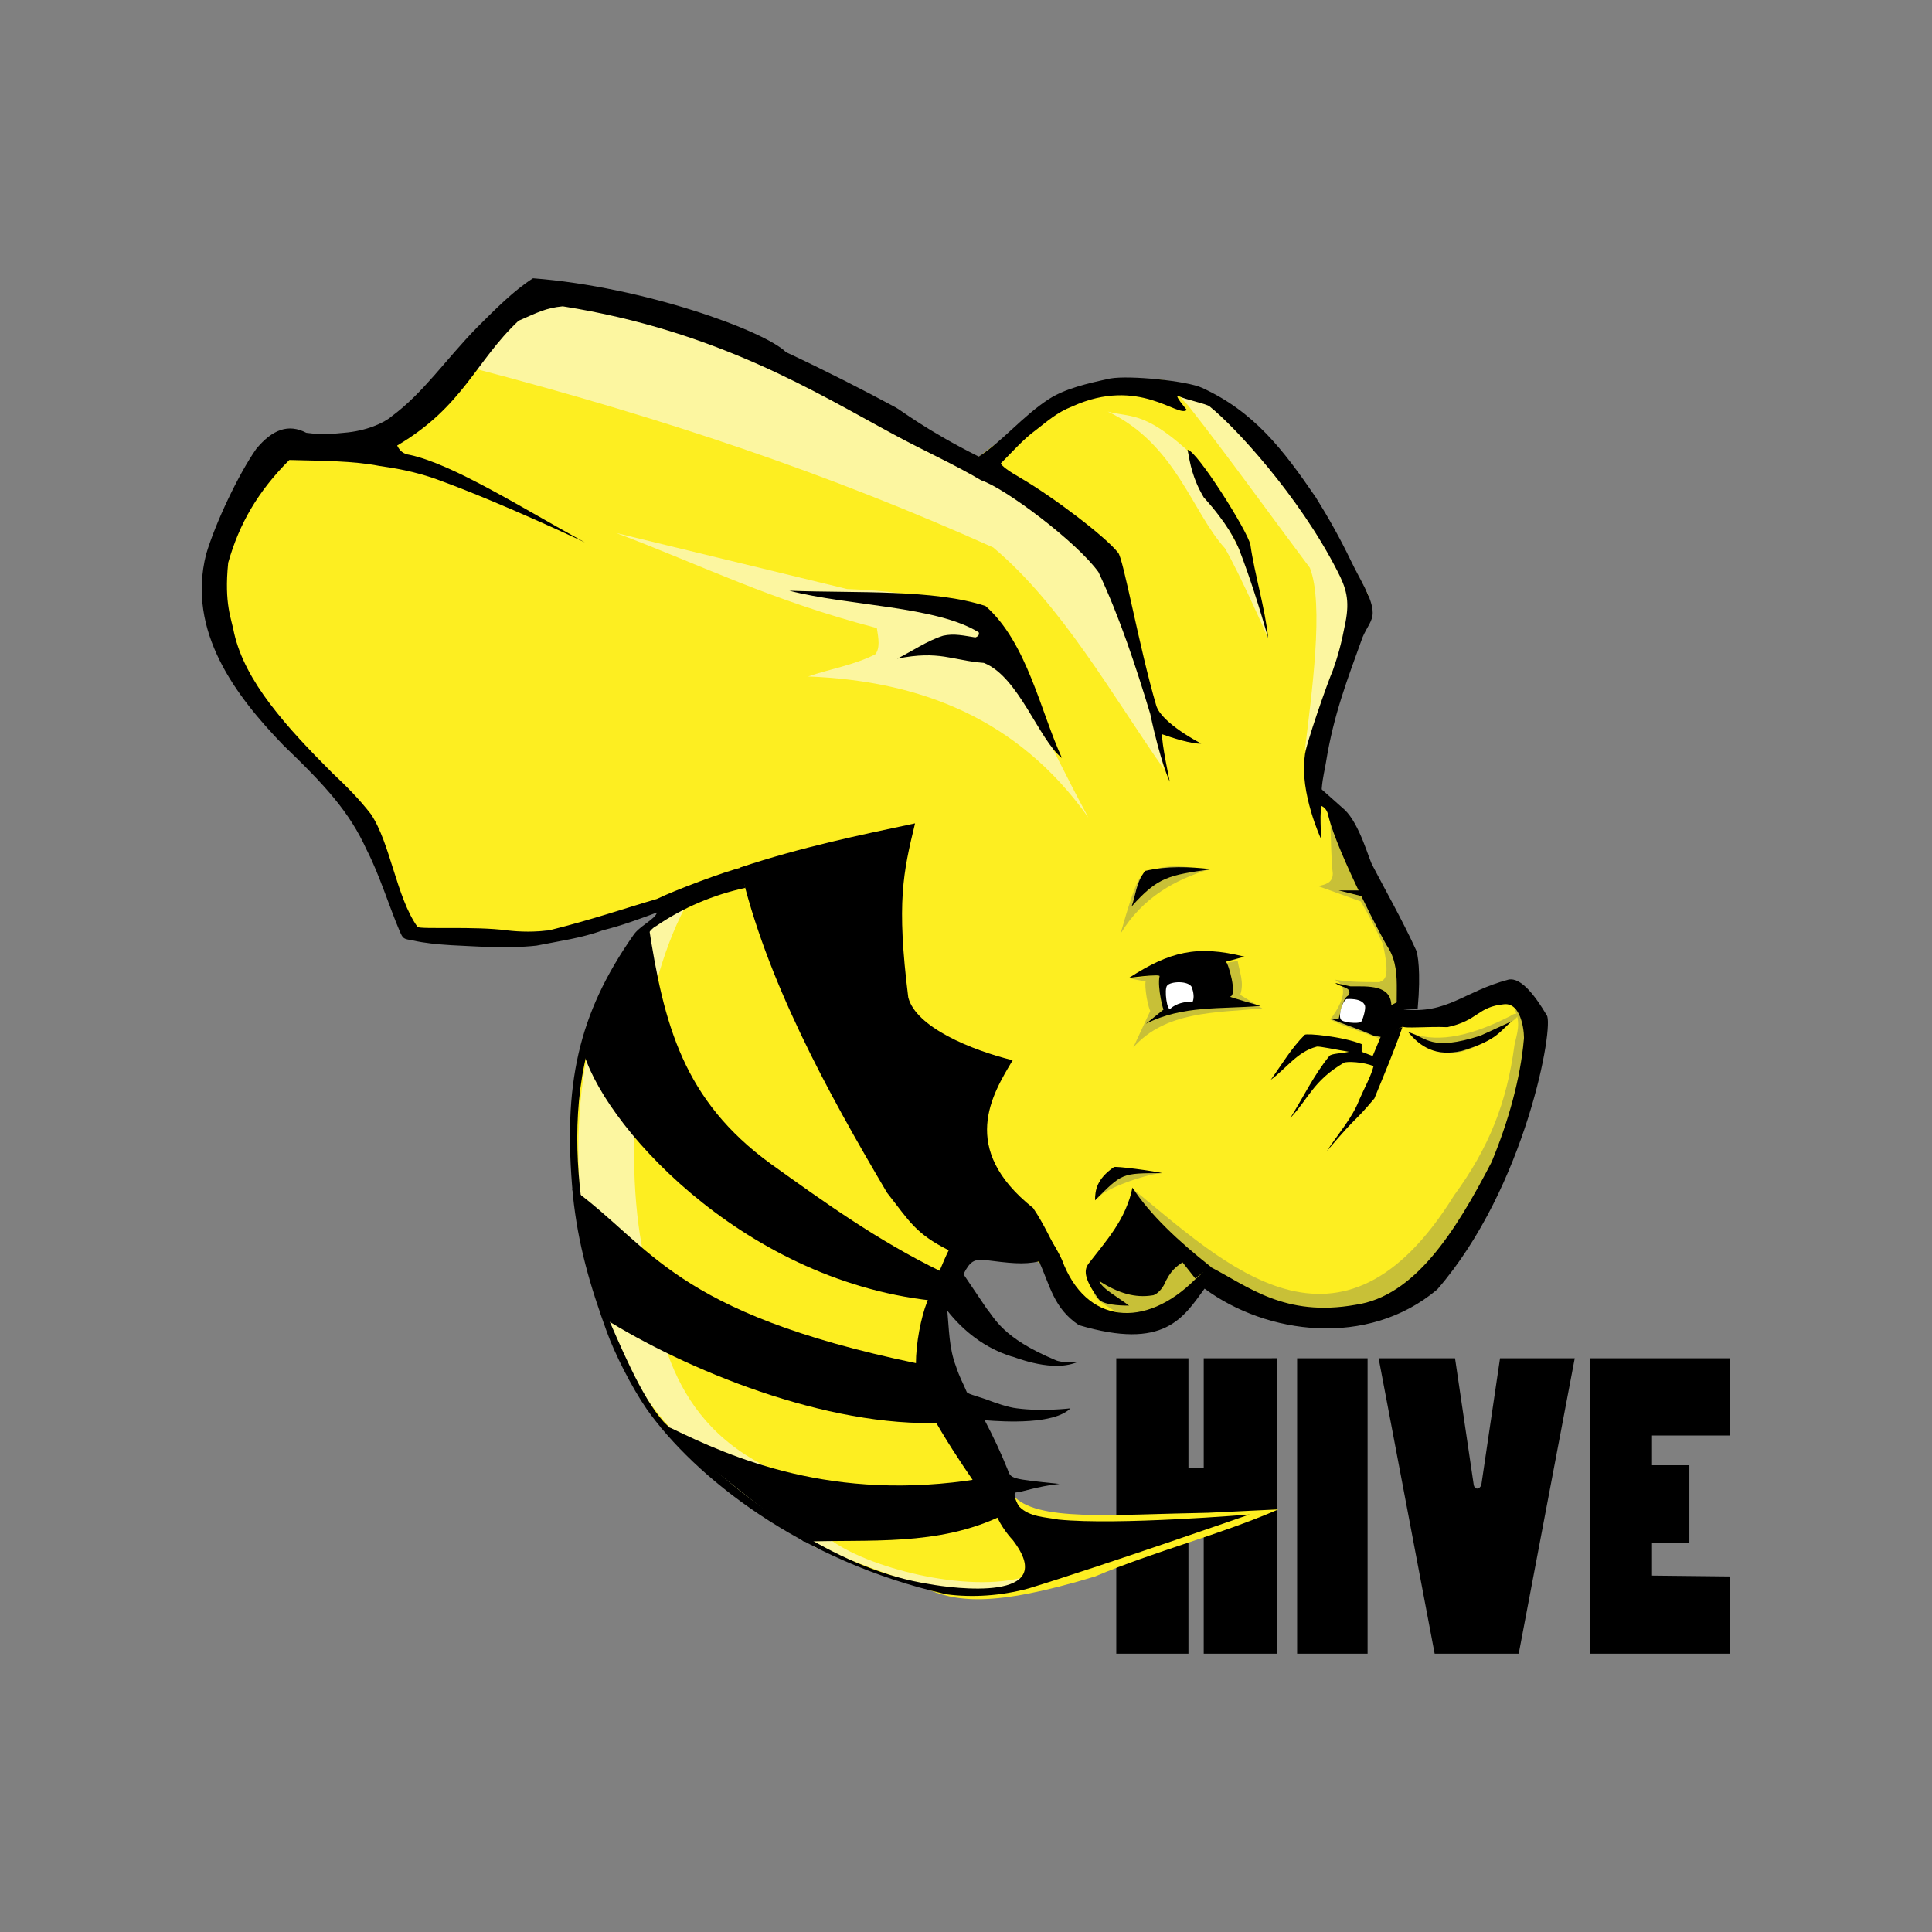 <?xml version="1.0" standalone="no"?><!DOCTYPE svg PUBLIC "-//W3C//DTD SVG 1.1//EN" "http://www.w3.org/Graphics/SVG/1.1/DTD/svg11.dtd"><svg t="1704785992022" class="icon" viewBox="0 0 1024 1024" version="1.1" xmlns="http://www.w3.org/2000/svg" p-id="1707" xmlns:xlink="http://www.w3.org/1999/xlink" width="200" height="200"><rect x="0" y="0" width="1024" height="1024" fill="#808080" stroke="none"/><path d="M591.65 719.9V876.5h38.25v-72h8.1v72h38.7v-156.6H638v58.05h-8.1v-58.05h-38.25z m133.2 0H687.5V876.5h37.35v-156.6z m5.85 0l29.7 156.6h44.55l29.7-156.6h-39.6l-9.9 67.05c-0.9 2.7-3.6 2.7-4.05 0l-9.9-67.05h-40.5z m186.3 0h-74.25V876.5H917v-40.95l-41.4-0.45v-17.55h19.8v-40.95h-19.8v-15.75h41.4v-40.95z" p-id="1708"></path><path d="M515.6 244.7c-6.3-17.1-221.85-100.8-224.55-91.8-39.6 10.35-55.8 55.8-82.8 84.6l-60.3-3.6c-26.55 34.2-40.5 69.3-31.05 105.3C151.1 386 190.7 425.6 215 483.65c1.8 27.45 118.35 2.7 143.55-2.7-34.2 24.3-63.9 62.1-50.85 171.45 11.7 51.3 19.8 108.45 122.85 166.05 13.5 7.65 41.85 16.65 58.95 22.95 16.65 7.65 36 10.8 90.9-5.85 31.95-13.5 66.15-22.05 97.2-35.55l-37.35 1.8c-51.3 0.9-91.35 4.95-103.5-9.45L489.5 710l27.45-53.55c38.25 4.05 50.85 35.1 84.6 46.8l39.6-29.25c115.2 67.95 161.1-43.2 174.15-129.6-1.35-35.1-76.5 11.25-71.55-5.4 1.8-37.8-29.25-87.3-49.05-126l22.95-89.55c10.35-9.45-48.6-108.9-96.75-121.05-41.85-11.25-105.3 42.3-105.3 42.3z" fill="#FDEE21" p-id="1709"></path><path d="M705.05 434.6c0.45 9.45 0.45 21.15 1.35 28.35 0 5.4-4.5 5.85-7.65 6.75l22.5 8.1c4.5 7.65 8.1 14.85 11.7 22.5 4.05 18.45 0.9 18.9-1.8 20.25-8.1 0-16.2 0-23.85-1.35 3.6 1.8 4.05 3.15 4.5 5.4 0.45 4.05-2.25 9.9-6.75 15.75 6.75 3.6 18.9 7.2 27.9 10.8l10.35-22.95c-4.95-33.3-18.9-63.9-38.25-93.6z m41.85 112.5c12.6 5.4 29.7 3.6 53.55-8.55 3.6-2.7 6.75-0.9 0.45 3.15-31.5 27.9-46.35 13.95-54 5.4z" fill="#C8C037" p-id="1710"></path><path d="M802.7 534.95c3.6 7.2 1.35 12.6 0 18.9-4.05 30.6-13.5 54.45-31.95 79.65-60.3 97.2-121.5 36.45-170.1-3.15l-20.25 50.4c-0.9 4.5-5.4 7.65 26.1 21.6l31.95-22.5c122.4 92.7 208.8-130.5 164.25-144.9zM615.5 621.8c-8.1 0.45-32.85 9-33.75 13.95l11.25-16.65 22.5 2.7z m-16.2-103.05c1.35 0 8.55 1.8 8.1 1.35-0.9-0.45 0 10.35 2.25 15.75l-9 19.35c17.1-19.35 43.65-18.45 68.4-20.7l-11.7-7.2c2.25-6.75-0.45-12.15-1.35-18l-56.7 9.45z m41.85-58.05c-18 5.4-35.55 14.85-47.25 34.2 9-31.95 10.8-30.6 13.5-32.4 12.6-5.85 22.95-2.25 33.75-1.8z" fill="#C8C037" p-id="1711"></path><path d="M543.95 835.55c-22.05 24.3-71.1-1.8-111.6-15.3-103.5-65.7-123.75-127.8-125.1-188.55-5.4-87.3 21.6-137.7 55.35-149.85-22.5 43.2-32.85 120.6-22.5 178.2 8.55 31.95 8.55 85.95 62.1 115.2 26.1 14.85 19.35 26.1 36.9 40.05 19.35 15.3 73.8 29.7 104.85 20.25z m32.85-402.3c-37.35-52.65-89.55-72.45-148.5-74.7 11.7-4.05 23.85-5.85 35.55-11.7 2.7-3.15 1.8-8.55 0.9-13.95-56.7-14.85-92.7-33.3-138.15-50.4L449 312.2c82.8 3.15 75.6 23.85 127.8 121.05z" fill="#FCF6A0" p-id="1712"></path><path d="M616.85 407.6c-27.45-39.15-54-86.85-90.45-117.45C439.1 251 352.25 221.75 251 195.2l32.4-41.4C390.95 178.55 491.75 219.5 582.2 287c15.75 38.7 25.65 77.4 34.65 120.6z m55.35-69.3s-15.3-34.65-22.95-47.7c-17.55-19.35-26.1-55.35-62.1-72.45 11.25 3.15 18.9-0.45 41.85 20.25l36.45 68.85 6.75 31.05z" fill="#FCF6A0" p-id="1713"></path><path d="M691.55 398.15c3.6-30.15 10.35-77.85 2.7-97.2-21.6-28.8-43.2-58.95-64.8-86.4-3.6-3.15-6.3-8.1-9-11.25 30.6 8.1 62.55 29.25 105.3 112.95l-34.2 81.9z" fill="#FCF6A0" p-id="1714"></path><path d="M562.85 401.75c-12.15-9.45-22.95-43.2-41.4-50.4-17.1-1.35-23.4-6.75-45.9-2.25 8.1-4.05 15.75-9.45 24.3-12.15 5.85-1.35 11.25 0 17.1 0.9 1.35-0.45 2.25-1.35 1.8-2.7-22.5-13.95-68.85-13.95-100.35-22.05 36.45 1.35 76.5-0.9 103.95 8.1 22.05 19.35 29.25 56.25 40.5 80.55z m66.6-163.35c4.95 0.45 31.95 43.2 33.3 50.4 2.25 15.75 7.65 32.85 9.45 49.5-4.5-15.75-9.45-31.5-15.3-46.8-1.8-4.5-6.3-13.95-18.9-27.9-5.85-9.9-7.2-17.55-8.55-25.2z m91.8 233.55h-11.7l12.6 3.15-0.9-3.15z m-79.2-11.25c-11.7-1.35-23.4-1.8-35.1 0.9-4.95 6.3-4.95 13.05-7.2 18.9 13.95-15.75 19.8-16.65 42.3-19.8z m159.3 80.55c-6.3 4.95-7.2 9.9-26.55 15.75-13.95 3.15-22.05-2.25-28.35-9.9 9.9 2.7 11.7 10.35 38.25 1.8l16.65-7.65z m-58.05 3.15c-4.5 13.05-9.9 25.65-14.85 37.8-12.15 14.4-6.75 6.3-25.2 27.9 5.85-9 13.5-17.55 17.1-27 2.7-6.3 6.3-12.6 7.65-18-4.95-2.25-14.4-2.7-15.75-1.8-16.2 9.45-18.9 19.35-28.35 29.25 6.75-10.8 12.6-22.95 20.7-32.85 0.9-1.35 6.75-1.35 10.35-2.25-5.85-0.9-16.2-3.15-17.1-2.7-10.35 2.7-16.2 11.7-24.3 17.55 5.85-8.1 10.8-16.65 18-23.85 0.9-0.9 20.25 0.9 30.15 4.95v4.05l5.85 2.25 4.5-10.8 11.25-4.5z m-127.35 77.4c-2.7-0.9-25.65-4.05-25.65-3.15-9 6.3-9.9 12.15-9.9 17.55 14.4-14.4 13.95-14.4 35.55-14.4z m-17.55-103.5s16.65-2.25 16.2-0.9c-1.35 5.85 2.25 19.8 2.25 17.55l-9.45 7.65c19.35-9.9 40.05-7.65 60.75-9.45 0 0-17.55-4.95-16.2-4.95 4.05-0.45-0.9-18-2.25-18.45 3.15-0.9 6.75-1.8 9.9-2.7-25.2-6.3-39.6-2.7-61.2 11.25z" p-id="1715"></path><path d="M741.05 530.9l-3.6 1.8c-0.45-10.8-12.15-9.9-21.6-9.9l-8.1-1.8c2.25 2.25 9.9 2.25 6.75 6.75-2.7 1.35-3.6 7.2-4.95 12.15h-4.5c7.65 3.15 14.85 5.4 22.95 9l4.95 0.9 11.7-6.3-3.6-12.6z" p-id="1716"></path><path d="M631.7 523.25c-1.8-3.6-11.25-3.15-13.05-0.9-1.8 1.8 0 14.4 1.8 12.15 3.15-2.7 7.2-3.6 11.7-3.6 0.9-2.25 0.45-4.95-0.45-7.65z m89.55 18.45c0.9-0.45 2.7-6.75 2.25-8.55-1.35-4.5-9.9-3.6-9.9-3.6-2.25 1.35-4.05 8.1-3.15 10.35 0.45 2.25 9.45 2.7 10.8 1.8z" fill="#FFFFFF" p-id="1717"></path><path d="M350 756.35l5.4 0.45c32.4 15.75 85.95 39.6 163.8 27l12.15 19.35c-34.2 16.65-71.1 12.6-105.3 13.95L350 756.35z m-46.8-126.45l16.2 68.4c43.65 27.45 118.35 58.5 180.45 55.8l-13.95-31.5c-129.6-27-140.4-62.1-182.7-92.7z m40.5-139.95c8.1 53.1 18.45 93.15 64.8 126.9 28.35 20.25 56.25 40.5 90.45 57.15 0 0-3.15 15.75-5.4 15.3-101.7-11.25-175.95-95.4-184.95-134.1 8.55-29.25 21.15-47.7 35.1-65.25z m48.6-30.15c13.5 58.95 45.9 118.35 77.85 172.35 11.7 14.85 14.85 21.6 32.85 30.6 24.3 7.65 41.85 5.85 59.4 4.5-4.95-9-9-18.45-14.85-27-39.6-31.5-21.6-60.3-10.8-78.3-22.05-5.4-51.3-17.55-55.35-33.3-6.3-50.4-2.7-66.15 3.6-92.25-29.7 6.3-60.3 12.6-92.7 23.4z" p-id="1718"></path><path d="M282.5 147.5c-9.9 6.3-19.35 15.75-29.7 26.1-17.1 17.55-28.35 34.65-45.45 47.25-3.6 3.15-13.05 7.65-25.2 8.55-5.85 0.45-9.45 1.35-19.8 0-9.45-4.95-18-1.8-26.55 8.55-9.45 13.5-21.6 39.15-26.55 55.8C98.9 334.7 125 368.9 150.2 395c22.5 21.6 35.1 35.55 44.1 55.35 6.75 13.05 12.15 30.6 17.55 43.2 1.8 4.05 1.8 4.05 7.2 4.95 11.7 2.7 27.9 2.7 42.3 3.6 6.3 0 14.85 0 22.95-0.9 11.25-2.25 24.3-4.05 35.1-8.1 10.8-2.7 20.25-6.3 28.8-9.45-0.9 3.6-9.45 7.2-12.6 12.15-29.25 41.85-37.35 79.2-31.95 137.7 2.7 26.1 9 47.7 18 72.45 4.05 11.25 13.05 29.25 21.15 40.95 25.2 35.55 81 80.55 158.85 98.1 13.5 1.8 28.8 0.9 43.65-3.15 38.25-11.7 117-39.15 117-39.15s-69.75 5.85-101.25 2.7c-7.2-1.35-15.3-1.35-20.7-6.75-0.9-0.9-4.05-7.2-1.8-7.65 2.7 0 10.8-3.15 22.95-4.5-26.1-2.7-25.65-2.7-27.45-7.65-3.6-9-7.65-17.55-12.15-26.1 11.25 0.9 36.9 2.25 45.45-6.3 0 0-14.85 1.8-28.35 0-4.5-0.45-12.15-3.15-14.4-4.05-5.85-2.25-10.8-3.15-12.15-4.5-2.25-5.4-3.6-7.2-5.85-13.95-3.6-9.45-3.6-19.8-4.5-29.25 8.55 10.8 19.8 19.8 34.2 24.3 0-0.45 18.9 8.1 32.85 3.6l2.7-0.9c0 0.45-9 0.9-12.6-0.9-27.9-11.7-31.95-22.05-36.45-27.45l-12.15-18c3.6-7.2 5.85-7.65 10.35-7.65 14.4 1.8 21.15 2.7 29.7 0.9 5.85 12.6 7.65 24.75 21.15 33.75 45.45 13.5 55.35-4.05 66.6-19.35 32.85 24.3 86.4 31.5 123.3 0.45 47.25-54.45 62.1-140.4 58.05-145.35-5.85-9.9-13.5-20.25-20.25-18.9-23.85 6.3-32.4 18.45-55.8 15.75 2.7 0 7.65 0 7.65-0.45 1.8-19.8 0-29.25-0.9-31.05-7.2-15.75-16.65-32.4-22.95-44.55-1.8-2.7-6.75-22.05-14.85-29.7-3.6-3.15-12.15-10.8-12.15-10.8l-0.9 8.55s3.6 0.45 4.5 5.85c4.95 19.8 29.7 67.05 31.5 69.3 9 14.4 0.9 31.95 7.65 41.85 0.45 1.35 13.5 0 23.85 0.45 16.65-3.6 15.75-10.8 30.15-12.15 9.9-0.9 10.8 17.55 10.35 18.9-1.8 20.25-8.1 43.2-17.1 64.8-19.35 37.35-40.95 71.1-72 75.6-37.8 6.75-57.15-9.9-77.4-20.25l-7.65 6.75c-26.55 26.55-58.05 23.85-70.65-10.35-6.3-13.5-14.85-21.6-22.05-32.85l-37.8 27.45c-3.15 6.3-7.2 16.65-11.7 27.9-3.15 8.1-5.85 21.6-5.85 32.85-4.95 8.1 16.65 41.85 30.6 62.1 4.05 5.85 11.7 16.65 11.7 17.1 2.7 7.2 8.55 13.5 9 13.95 25.65 33.3-31.95 25.65-44.1 23.4-23.4-3.6-46.35-13.5-67.95-26.55-1.35-0.9-2.7-1.35-3.6-2.25-25.65-16.2-49.05-36.9-69.3-57.15-12.15-13.5-23.4-41.4-31.95-60.75-12.6-47.25-30.6-129.15 18.45-191.25 3.15-3.6 6.3-9.45 9.45-10.8 14.4-9.9 30.6-16.65 47.25-20.25l-1.8-10.8c-8.55 1.8-36.9 12.6-45 16.65-18.45 5.4-33.75 10.8-57.15 16.65-7.65 0.9-14.85 0.9-22.5 0-16.65-2.25-45.45-0.45-47.25-1.8-11.25-15.75-14.4-44.55-24.75-59.85-6.3-8.1-13.05-14.85-20.25-21.6-24.75-24.75-46.35-48.6-52.2-74.25-1.35-7.65-5.4-15.3-3.15-37.35 5.85-20.7 15.75-37.8 32.4-54.45 17.1 0.45 34.2 0.45 47.7 3.15 6.3 0.9 18.9 2.7 31.95 7.65 33.3 12.15 76.95 32.85 76.95 32.85-32.85-18-69.75-41.4-92.7-46.35-3.6-0.45-5.4-2.25-6.75-4.95 35.1-20.7 41.4-44.55 64.35-66.15 10.35-4.5 14.4-6.75 23.4-7.65 82.35 13.05 134.55 45.9 175.5 67.95 16.65 9 31.95 15.75 46.35 24.3 12.6 4.05 50.85 32.85 62.1 48.6 11.25 23.85 19.8 49.95 27.45 75.15 5.4 25.65 10.35 36 10.35 36s-4.5-21.15-4.05-25.2c4.95 1.8 16.2 5.4 20.7 4.95 0 0-21.15-10.8-23.85-20.25-9-30.6-17.55-78.75-20.25-81-6.75-8.55-34.65-29.7-51.75-39.6-6.3-3.6-9.9-6.3-10.35-7.65 5.4-5.4 12.15-13.05 18.45-17.55 5.85-4.5 11.25-9.45 19.35-12.6 35.55-16.2 56.25 6.3 60.75 1.8 0 0-7.65-9-4.05-7.2 3.6 1.8 14.85 4.05 16.2 5.4 13.05 10.35 47.25 47.25 67.5 86.85 4.95 9.45 6.75 15.75 4.5 27.45-2.25 11.7-4.05 18-6.75 25.65-2.25 4.95-14.85 40.5-14.85 45.45-2.7 19.35 8.55 43.65 8.55 43.65 0-6.75-0.45-10.35 0-14.85l0.9-8.55s-0.45-2.25-0.45-3.15c0.45-5.85 1.8-10.8 2.25-13.95 4.05-25.2 11.25-43.65 19.35-66.15 2.25-5.4 5.4-8.55 5.4-13.05 0-7.65-6.75-17.55-11.7-27.9-5.4-11.25-11.7-22.5-18.45-33.3-17.55-25.65-32.85-45.45-60.3-58.05-7.65-3.6-38.25-6.75-48.6-4.95-12.6 2.7-23.85 5.4-32.4 10.8-13.95 9-24.75 22.5-37.35 30.6-27.9-13.95-41.4-24.75-44.1-26.1-16.65-9-36.9-19.35-58.05-29.25C405.35 175.4 341.45 152 282.5 147.5z m359.1 523.8c-17.1-13.5-31.95-27.45-41.4-41.85-3.15 16.65-14.4 28.8-23.4 40.5-1.8 2.7-3.15 6.75 5.4 18.45 2.25 3.15 10.8 3.6 16.2 3.6-5.85-4.5-14.4-9-15.75-13.05 10.35 6.75 19.35 9 27.9 7.65 1.8 0 4.5-2.25 6.3-5.4 3.6-8.1 6.75-9.9 9.9-12.15l6.75 8.55 8.1-6.3z" p-id="1719"></path></svg>